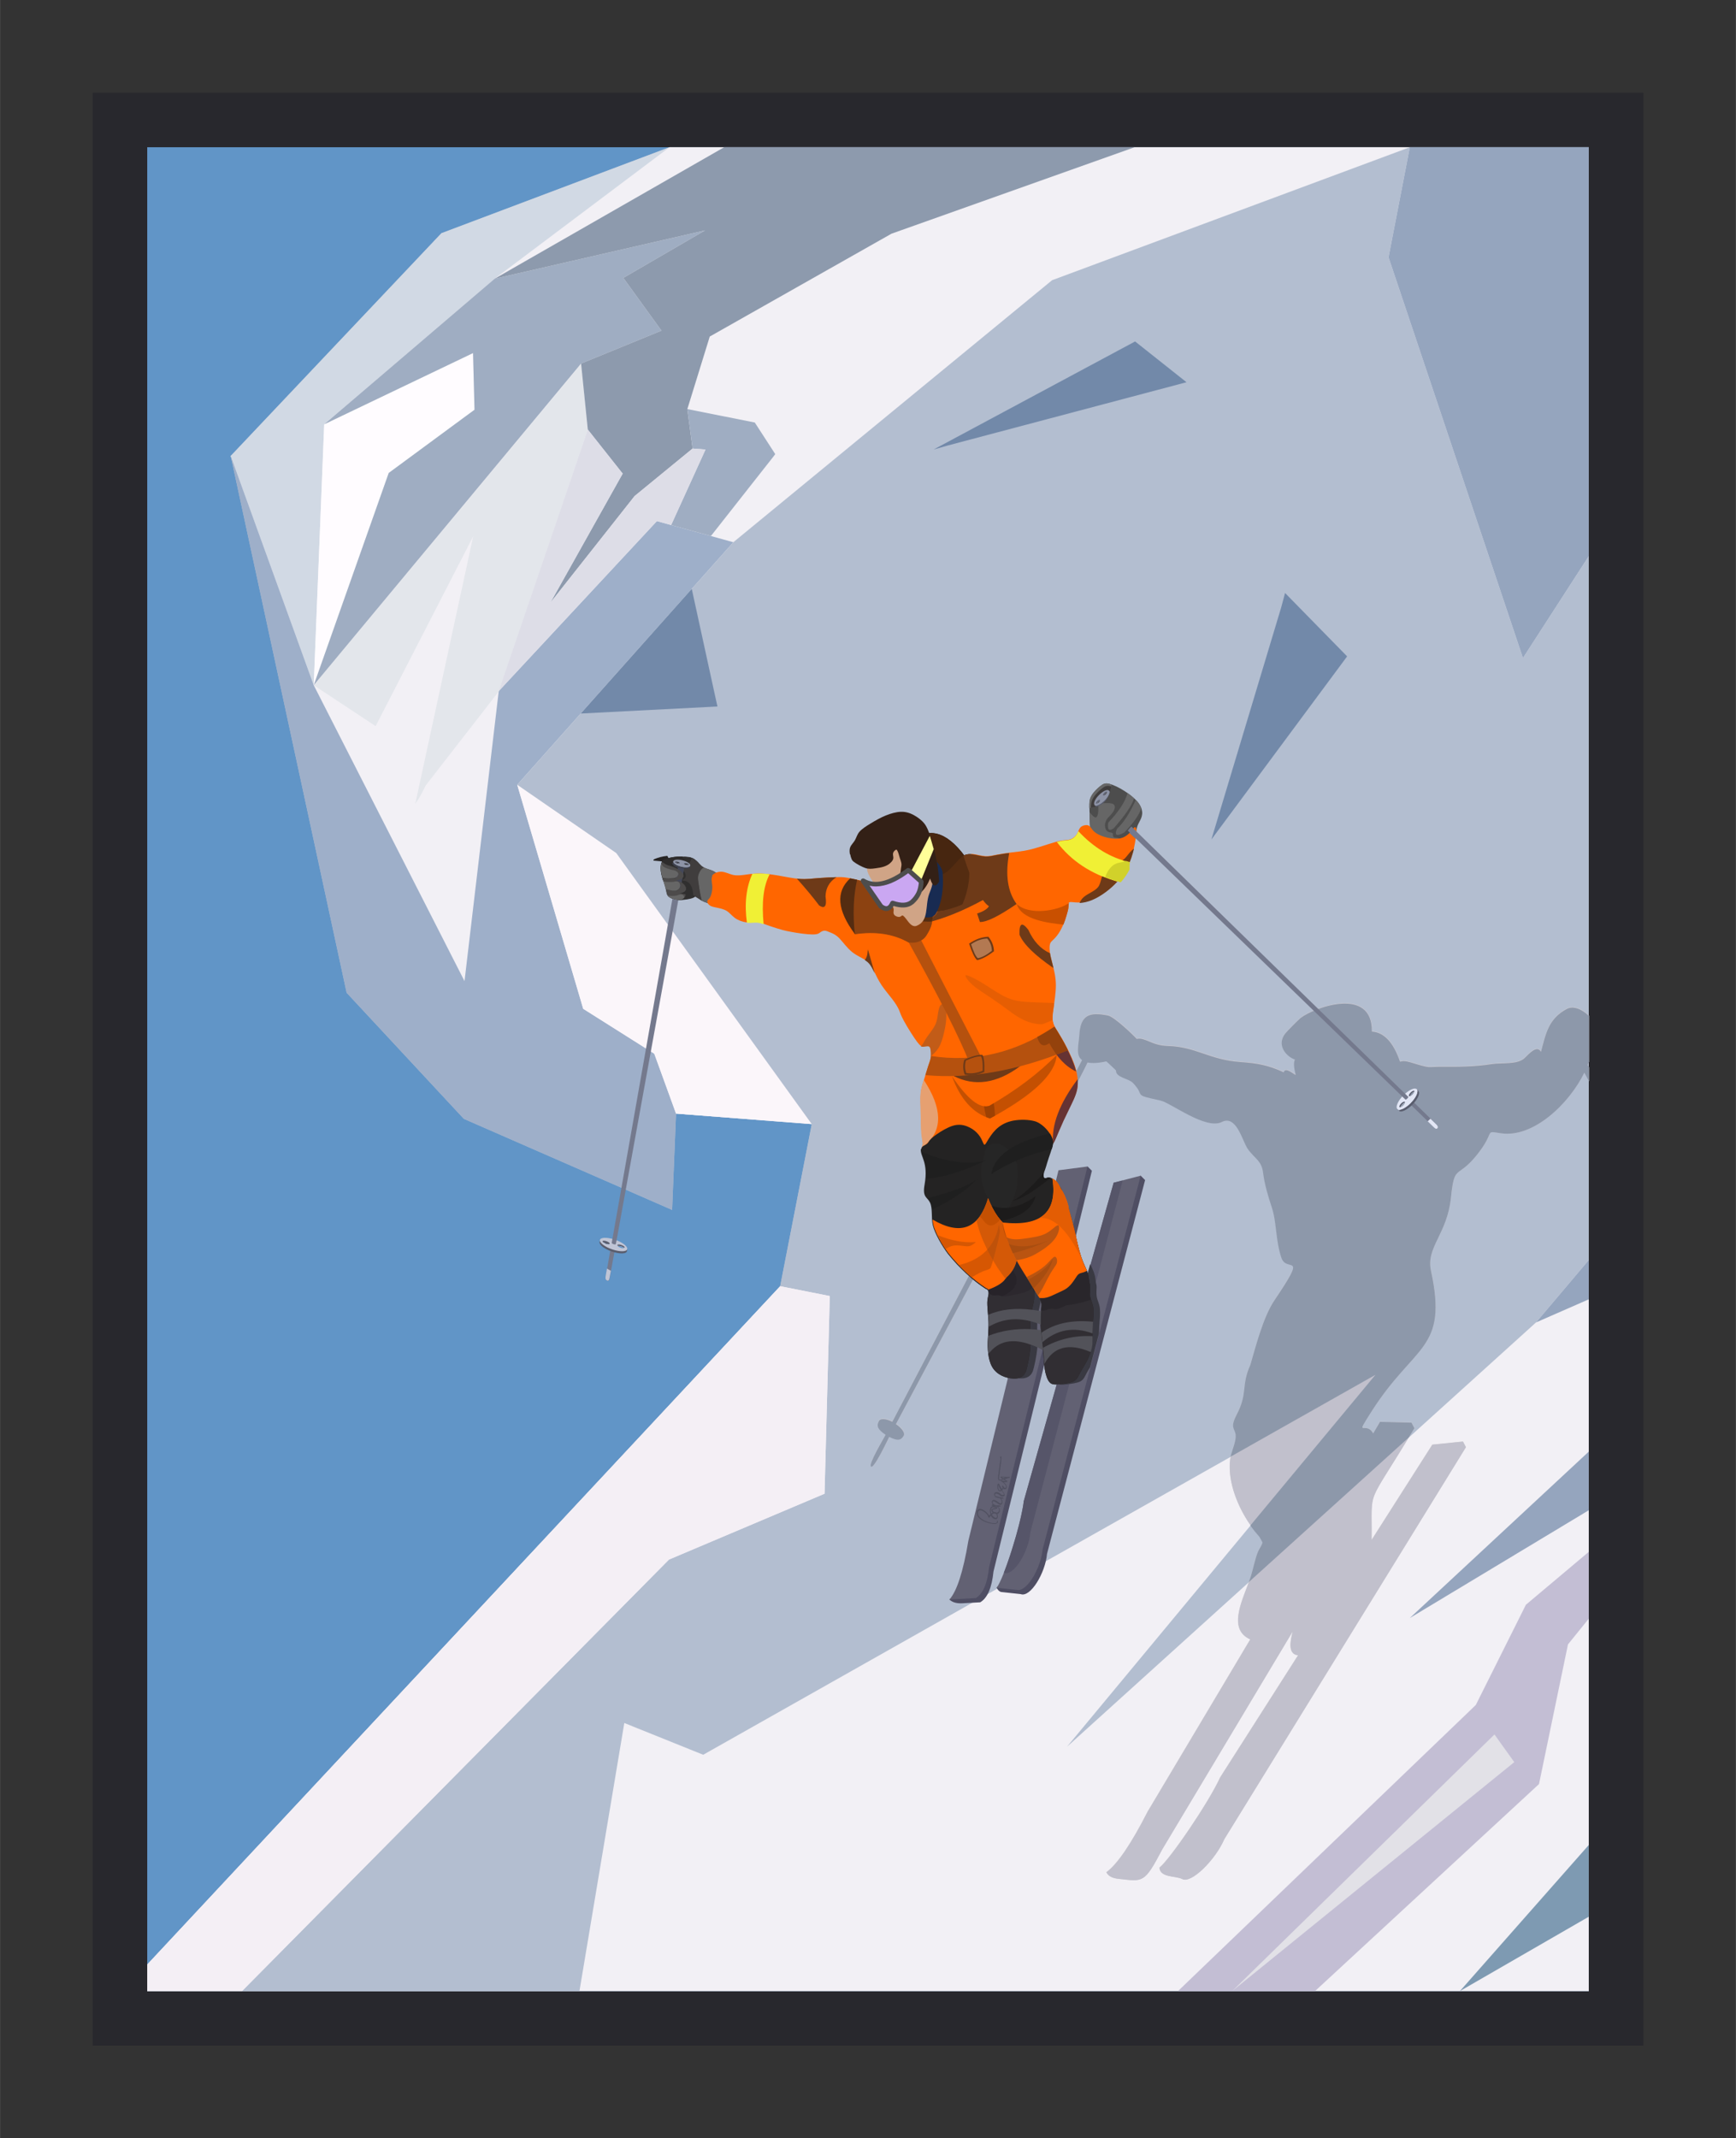 <?xml version="1.0" encoding="UTF-8"?>
<!DOCTYPE svg PUBLIC "-//W3C//DTD SVG 1.1//EN" "http://www.w3.org/Graphics/SVG/1.1/DTD/svg11.dtd">
<!-- Creator: CorelDRAW X6 -->
<svg
    xmlns="http://www.w3.org/2000/svg"
    xmlns:xlink="http://www.w3.org/1999/xlink"
    xmlns:svg="http://www.w3.org/2000/svg"
    xmlns:inkscape="http://www.inkscape.org/namespaces/inkscape"
    xmlns:sodipodi="http://sodipodi.sourceforge.net/DTD/sodipodi-0.dtd"
    xmlns:ns1="http://sozi.baierouge.fr"
    xmlns:dc="http://purl.org/dc/elements/1.1/"
    xmlns:cc="http://web.resource.org/cc/"
    xmlns:rdf="http://www.w3.org/1999/02/22-rdf-syntax-ns#"
    xml:space="preserve"
    width="8.121in"
    height="10in"
    version="1.1"
    style="shape-rendering:geometricPrecision; text-rendering:geometricPrecision; image-rendering:optimizeQuality; fill-rule:evenodd; clip-rule:evenodd"
    viewBox="0 0 10603 13057"
  >
 <rect x="0" y="0" width="10603" height="13057" fill="#333333" stroke="none"/>
 <defs
    >
  <style
        type="text/css"
      >
   <![CDATA[
    .fil10 {fill:none}
    .fil0 {fill:none;fill-rule:nonzero}
    .fil50 {fill:#182B52}
    .fil70 {fill:#1C1B1B}
    .fil71 {fill:#1F1F1F}
    .fil30 {fill:#211107}
    .fil68 {fill:#242323}
    .fil35 {fill:#262424}
    .fil69 {fill:#262626}
    .fil76 {fill:#272329}
    .fil74 {fill:#29262B}
    .fil75 {fill:#2C282E}
    .fil29 {fill:#2E1809}
    .fil36 {fill:#2E2C2C}
    .fil33 {fill:#302F2F}
    .fil72 {fill:#312E33}
    .fil57 {fill:#332016}
    .fil67 {fill:#393942}
    .fil39 {fill:#3D404D}
    .fil25 {fill:#403D3D}
    .fil48 {fill:#472610}
    .fil38 {fill:#4D4B4B}
    .fil31 {fill:#4D4D4D}
    .fil23 {fill:#4F4E63}
    .fil73 {fill:#525259}
    .fil49 {fill:#542C11}
    .fil66 {fill:#565569}
    .fil34 {fill:#565A69}
    .fil27 {fill:#595D6E}
    .fil2 {fill:#6195C7}
    .fil65 {fill:#626173}
    .fil51 {fill:#663333}
    .fil32 {fill:#666666}
    .fil53 {fill:#6E3A18}
    .fil18 {fill:#7289A9}
    .fil42 {fill:#74798D}
    .fil17 {fill:#7E9AB2}
    .fil54 {fill:#8C4211}
    .fil40 {fill:#8D93A6}
    .fil22 {fill:#8D98AA}
    .fil11 {fill:#8D9AAD}
    .fil61 {fill:#94420C}
    .fil15 {fill:#95A5BE}
    .fil63 {fill:#9E4103}
    .fil6 {fill:#9EAFC9}
    .fil9 {fill:#9FADC2}
    .fil82 {fill:#A84D10}
    .fil80 {fill:#B34B06}
    .fil55 {fill:#B37952}
    .fil3 {fill:#B3BED0}
    .fil52 {fill:#B5510E}
    .fil81 {fill:#BA5411}
    .fil79 {fill:#BF520A}
    .fil85 {fill:#C0C5D6}
    .fil21 {fill:#C1C0CC}
    .fil44 {fill:#C25C18}
    .fil16 {fill:#C3BED4}
    .fil62 {fill:#C45002}
    .fil45 {fill:#C95000}
    .fil59 {fill:#CAA7F2}
    .fil20 {fill:#CCCACF}
    .fil56 {fill:#D0A486}
    .fil64 {fill:#D1D12A}
    .fil5 {fill:#D1D9E4}
    .fil78 {fill:#D45907}
    .fil77 {fill:#D65703}
    .fil12 {fill:#DDDDE7}
    .fil19 {fill:#E2E1E7}
    .fil28 {fill:#E2E6F5}
    .fil83 {fill:#E35D04}
    .fil7 {fill:#E3E6EB}
    .fil43 {fill:#E65E03}
    .fil47 {fill:#E6A071}
    .fil46 {fill:#F0F035}
    .fil4 {fill:#F2F0F5}
    .fil14 {fill:#F4EFF5}
    .fil13 {fill:#FBF6FA}
    .fil41 {fill:#FF6600}
    .fil8 {fill:#FFFCFF}
    .fil58 {fill:#FFFF99}
    .fil1 {fill:#28282D;fill-rule:nonzero}
    .fil37 {fill:#434759;fill-rule:nonzero}
    .fil60 {fill:#4D4D4D;fill-rule:nonzero}
    .fil86 {fill:#515161;fill-rule:nonzero}
    .fil24 {fill:#74798D;fill-rule:nonzero}
    .fil84 {fill:#C0C5D6;fill-rule:nonzero}
    .fil26 {fill:#E2E6F5;fill-rule:nonzero}
   ]]>
  </style
    >
 </defs
  >
 <g
      id="Layer_x0020_1"
    >
  <polygon
        class="fil0"
        points="899,0 9704,0 10038,0 10603,0 10603,566 10603,899 10603,12158 10603,12491 10603,13057 10038,13057 9704,13057 899,13057 566,13057 0,13057 0,12491 0,12158 0,899 0,566 0,0 566,0 "
    />
  <polygon
        class="fil1"
        points="899,566 9704,566 10038,566 10038,899 10038,12158 10038,12491 9704,12491 899,12491 566,12491 566,12158 566,899 566,566 "
    />
  <polygon
        class="fil2"
        points="9704,899 899,899 899,12158 9704,12158 "
    />
  <polygon
        class="fil3"
        points="4423,899 6930,899 8611,899 9704,899 9704,12158 8917,12158 8032,12158 7526,12158 7195,12158 3539,12158 1478,12158 899,12158 899,11996 4765,7854 4958,6864 4129,6800 4105,7388 2833,6832 2117,6062 1409,2784 2696,1424 4089,899 "
    />
  <polygon
        class="fil4"
        points="4129,6800 4958,6864 5414,7317 5366,7381 4765,7854 899,11996 899,12158 9704,12158 9704,899 4089,899 3016,1458 2178,2246 1409,2784 2259,5627 3273,6625 3659,6850 "
    />
  <polygon
        class="fil5"
        points="4089,899 2696,1424 1409,2784 1916,4184 1980,2591 3021,1702 "
    />
  <polygon
        class="fil6"
        points="1916,4184 2837,5991 3046,4220 4012,3182 4479,3311 3159,4792 3562,6160 3996,6434 4129,6800 4105,7388 2833,6832 2117,6062 1409,2784 "
    />
  <path
        class="fil7"
        d="M1916 4184l378 250 596 -1159 -354 1634c29,-43 41,-66 64,-113l447 -575 543 -1598 -40 -402 -1634 1964z"
    />
  <polygon
        class="fil8"
        points="1916,4184 1980,2591 2889,2156 2898,2502 2374,2888 "
    />
  <polygon
        class="fil9"
        points="1980,2591 3021,1702 4306,1407 3807,1697 4040,2019 3549,2220 1916,4184 2374,2888 2898,2502 2889,2156 "
    />
  <polygon
        class="fil10"
        points="3021,1702 4089,899 4423,899 "
    />
  <polygon
        class="fil11"
        points="6930,899 5445,1427 4335,2055 4198,2498 4230,2739 3876,3029 3361,3681 3803,2892 3590,2623 3549,2220 4040,2019 3807,1697 4306,1407 3021,1702 4423,899 "
    />
  <polygon
        class="fil9"
        points="4198,2498 4610,2580 4735,2773 4723,2789 4342,3273 4099,3206 4309,2745 4230,2739 "
    />
  <polygon
        class="fil12"
        points="3590,2623 3046,4220 4012,3182 4099,3206 4309,2745 4230,2739 3876,3029 3361,3681 3803,2892 "
    />
  <polygon
        class="fil10"
        points="6930,899 5445,1427 4335,2055 4198,2498 4610,2580 4735,2773 4342,3273 4479,3311 6426,1711 8611,899 "
    />
  <polygon
        class="fil13"
        points="3159,4792 3764,5209 4958,6864 4129,6800 3996,6434 3562,6160 "
    />
  <polygon
        class="fil3"
        points="8611,899 8481,1571 9302,4018 9704,3396 9704,7694 9382,8075 6517,10666 8400,8397 4295,10715 3813,10521 3539,12158 1478,12158 4086,9523 5036,9121 5068,7914 4765,7854 4958,6864 3764,5209 3159,4792 4479,3311 6426,1711 "
    />
  <polygon
        class="fil14"
        points="899,11996 4765,7854 5068,7914 5036,9121 4086,9523 1478,12158 899,12158 "
    />
  <path
        class="fil15"
        d="M9382 8075l322 -141 0 -240 -322 381zm322 789l-1093 1016 1093 -658 0 -358z"
    />
  <polygon
        class="fil10"
        points="9704,11704 8917,12158 9704,12158 "
    />
  <polygon
        class="fil16"
        points="9704,9884 9577,10041 9400,10894 8032,12158 7195,12158 9014,10411 9320,9799 9704,9476 "
    />
  <polygon
        class="fil17"
        points="8917,12158 9704,11266 9704,11704 "
    />
  <polygon
        class="fil18"
        points="5702,2745 5790,2720 7247,2334 6933,2085 "
    />
  <polygon
        class="fil18"
        points="3547,4357 4382,4314 4366,4242 4225,3596 "
    />
  <polygon
        class="fil18"
        points="7849,3621 7825,3710 7399,5126 8228,4008 "
    />
  <polygon
        class="fil19"
        points="7526,12158 9128,10591 9249,10760 "
    />
  <polygon
        class="fil15"
        points="8611,899 8481,1571 9302,4018 9704,3396 9704,899 "
    />
  <g
        id="_696425856"
      >
   <g
        >
    <path
            class="fil20"
            d="M6831 11475l0 0zm2874 -5273l0 282c-3,5 -6,11 -8,18l8 14 0 85 -28 -52c-93,190 -312,400 -510,370 -108,-16 -26,-15 -152,139 -116,141 -132,47 -153,255 -23,222 -153,302 -122,445 106,488 -100,445 -365,863 -105,166 -31,50 12,131l42 -71 192 5 18 34c-12,20 -24,39 -35,57 -262,432 -223,304 -227,617 0,3 0,6 0,9l371 -582 187 -19 18 34 -1476 2394c-54,126 -205,277 -259,242 -42,-19 -132,-7 -137,-68 64,-50 302,-399 371,-551l476 -746c-65,-7 -47,-87 -33,-146l-797 1331c-110,211 -118,196 -266,180 -40,-4 -63,-17 -75,-40 67,-49 151,-172 252,-370l627 -1052c-135,-60 -55,-224 -8,-351 3,-9 7,-18 10,-27 17,-51 30,-123 48,-162 8,-17 23,-37 26,-54l-19 -34c-18,-20 -37,-43 -55,-69 -78,-112 -141,-266 -125,-400 1,-7 2,-14 4,-21 11,-46 35,-96 31,-133 -4,-42 -37,-41 7,-125 69,-132 25,-174 83,-303 29,-97 76,-289 147,-394 208,-308 74,-162 42,-261 -36,-109 -28,-218 -59,-309 -21,-63 -44,-141 -52,-207 -9,-78 -52,-87 -95,-149 -32,-47 -68,-208 -157,-163 -99,50 -311,-117 -376,-131 -178,-39 -85,-22 -168,-108 -26,-27 -105,-32 -103,-76 0,0 -57,-55 -59,-55 -13,3 -67,16 -115,7 -22,63 -1047,1975 -1170,2208 35,24 57,54 48,70 -17,31 -39,33 -89,8 -7,13 -93,198 -111,181 -17,-15 76,-168 89,-194 -47,-31 -58,-53 -40,-85 9,-16 44,-13 81,6l1159 -2209c-41,-27 -20,-98 -17,-150 7,-128 63,-144 175,-122 38,8 148,113 176,143 50,-12 92,41 190,43 173,5 254,85 443,98 106,8 169,19 265,63 8,-36 60,12 73,16 -10,-39 -15,-74 -5,-94 -56,-20 -113,-90 -59,-159 10,-13 79,-83 94,-95 88,-67 439,-193 435,83 75,5 132,67 172,184 20,-6 38,-3 56,2 145,44 98,28 202,29 98,1 198,0 300,-16 66,-10 158,5 203,-38 25,-24 75,-82 99,-37 30,-111 45,-202 158,-262 39,-21 91,1 133,41zm-4184 2561l0 0zm-152 -90l0 0z"
        />
    <path
            class="fil21"
            d="M8601 6484l0 0 0 0zm1104 -281l0 282c-3,5 -6,11 -8,18l8 14 0 85 -28 -52c-93,190 -312,400 -510,370 -108,-16 -26,-15 -152,139 -116,141 -132,47 -153,255 -23,222 -153,302 -122,445 106,488 -100,445 -365,863 -105,166 -31,50 12,131l42 -71 192 5 18 34c-300,501 -258,349 -261,674 0,3 0,6 0,9l371 -582 187 -19 18 34 -1476 2394c-54,126 -205,277 -259,242 -42,-19 -132,-7 -137,-68 64,-50 302,-399 371,-551l476 -746c-65,-7 -47,-87 -33,-146l-797 1331c-110,211 -118,196 -266,180l0 0c-40,-4 -63,-17 -75,-40 67,-49 151,-172 252,-370l627 -1052c-145,-65 -42,-248 1,-378 17,-51 30,-123 48,-162 8,-17 23,-37 26,-54l-19 -34c-101,-110 -199,-305 -179,-468 6,-52 39,-112 35,-154 -4,-42 -37,-41 7,-125 69,-132 25,-174 83,-303 29,-97 76,-289 147,-394 208,-308 74,-162 42,-261 -36,-109 -28,-218 -59,-309 -21,-63 -44,-141 -52,-207 -9,-78 -52,-87 -95,-149 -32,-47 -68,-208 -157,-163 -99,50 -311,-117 -376,-131 -178,-39 -85,-22 -168,-108 -26,-27 -105,-32 -103,-76 0,0 -57,-55 -59,-55 -13,3 -67,16 -115,7 -22,63 -1047,1975 -1170,2208 35,24 57,54 48,70l0 0c-17,31 -39,33 -89,8 -7,13 -93,198 -111,181 -17,-15 76,-168 89,-194 -47,-31 -58,-53 -40,-85l0 0c9,-16 44,-13 81,6l1159 -2209c-41,-27 -20,-98 -17,-150 7,-128 63,-144 175,-122 38,8 148,113 176,143 50,-12 92,41 190,43 173,5 254,85 443,98 106,8 169,19 265,63 8,-36 60,12 73,16 -10,-39 -15,-74 -5,-94 -56,-20 -113,-90 -59,-159 10,-13 79,-83 94,-95 88,-67 439,-193 435,83 75,5 132,67 172,184 17,-5 33,-4 48,0l3 1 2 1 1 0 2 0 1 0c145,44 98,28 202,29 98,1 198,0 300,-16 66,-10 158,5 203,-38 25,-24 75,-82 99,-37 30,-111 45,-202 158,-262 39,-21 91,1 133,41zm-2026 3169l3 3c-1,-1 -2,-2 -3,-3zm-28 -37l3 4c-1,-1 -2,-2 -3,-4z"
        />
    <path
            class="fil22"
            d="M8601 6484l0 0 0 0zm1104 -281l0 282c-3,5 -6,11 -8,18l8 14 0 85 -28 -52c-93,190 -312,400 -510,370 -108,-16 -26,-15 -152,139 -116,141 -132,47 -153,255 -23,222 -153,302 -122,445 106,488 -100,445 -365,863 -105,166 -31,50 12,131l42 -71 192 5 18 34c-12,20 -24,39 -35,57l-977 883c3,-9 7,-18 10,-27 17,-51 30,-123 48,-162 8,-17 23,-37 26,-54l-19 -34c-18,-20 -37,-43 -55,-69l764 -920 -885 500c11,-46 35,-96 31,-133 -4,-42 -37,-41 7,-125 69,-132 25,-174 83,-303 29,-97 76,-289 147,-394 208,-308 74,-162 42,-261 -36,-109 -28,-218 -59,-309 -21,-63 -44,-141 -52,-207 -9,-78 -52,-87 -95,-149 -32,-47 -68,-208 -157,-163 -99,50 -311,-117 -376,-131 -178,-39 -85,-22 -168,-108 -26,-27 -105,-32 -103,-76 0,0 -57,-55 -59,-55 -13,3 -67,16 -115,7 -22,63 -1047,1975 -1170,2208 35,24 57,54 48,70l0 0c-17,31 -39,33 -89,8 -7,13 -93,198 -111,181 -17,-15 76,-168 89,-194 -47,-31 -58,-53 -40,-85l0 0c9,-16 44,-13 81,6l1159 -2209c-41,-27 -20,-98 -17,-150 7,-128 63,-144 175,-122 38,8 148,113 176,143 50,-12 92,41 190,43 173,5 254,85 443,98 106,8 169,19 265,63 8,-36 60,12 73,16 -10,-39 -15,-74 -5,-94 -56,-20 -113,-90 -59,-159 10,-13 79,-83 94,-95 88,-67 439,-193 435,83 75,5 132,67 172,184 17,-5 33,-4 48,0l3 1 2 1 1 0 2 0 1 0c145,44 98,28 202,29 98,1 198,0 300,-16 66,-10 158,5 203,-38 25,-24 75,-82 99,-37 30,-111 45,-202 158,-262 39,-21 91,1 133,41zm-2026 3169l3 3c-1,-1 -2,-2 -3,-3zm-28 -37l3 4c-1,-1 -2,-2 -3,-4z"
        />
   </g
      >
   <g
        >
    <path
            class="fil23"
            d="M5941 9436l551 -2264 123 -16 27 -34 27 27 -601 2447c-10,99 -37,162 -81,188l-107 6 0 0c-35,2 -61,-5 -78,-20l-4 -4 58 -28c2,-2 4,-3 6,-4 30,-64 56,-163 78,-297zm1026 -2257l27 27 -599 2282c-10,116 -101,269 -161,246l-120 -13c-11,-3 -20,-12 -27,-27 29,-26 52,-47 70,-62 49,-124 112,-336 123,-441l549 -1944 89 -23 0 -1c2,-2 4,-4 7,-6l42 -39z"
        />
    <path
            class="fil24"
            d="M8599 6696l175 170c7,7 12,16 5,23 -7,7 -16,-1 -23,-8l-173 -168 17 -18z"
        />
    <path
            class="fil25"
            d="M4226 5238c7,3 13,7 20,12 6,5 13,10 19,17 3,4 6,7 10,11 2,2 5,5 7,7l1 1 1 1c0,0 1,1 1,1l1 1c0,0 1,1 1,1l1 1c3,2 7,4 11,6 20,10 47,15 63,25 21,14 39,24 49,29 10,6 13,7 21,18 8,11 20,32 22,60 3,29 -4,65 -20,85 -16,20 -41,23 -66,15 -23,-8 -56,-15 -82,-29 -3,-2 -6,-3 -8,-5 -11,-7 -21,-14 -32,-20 -11,11 -43,18 -94,22 -1,0 -2,0 -3,0 -2,0 -4,0 -6,0 0,0 0,0 0,0 0,0 0,0 0,0 0,0 0,0 0,0 0,0 0,0 0,0 0,0 0,0 0,0 0,0 0,0 0,0 0,0 0,0 0,0 0,0 0,0 0,0 -3,0 -6,0 -10,-1 -18,-3 -39,-11 -50,-21 -2,-1 -3,-3 -4,-5 -7,-9 -8,-20 -11,-35l-1 -4c-3,-14 -8,-31 -14,-48l-2 -5 0 -1 0 0 0 0 0 0 0 0 -2 -5 0 0 0 0c-1,-3 -2,-7 -3,-10 -11,-36 -13,-66 -6,-90 1,-4 2,-7 4,-10 0,0 0,0 0,0 1,-3 3,-5 4,-8 36,-16 76,-24 120,-22 15,0 31,2 47,4 4,1 7,2 11,4z"
        />
    <path
            class="fil26"
            d="M8737 6831l37 36c7,7 12,16 5,23 -7,7 -16,-1 -23,-8l-36 -35c6,-5 11,-11 17,-16z"
        />
    <path
            class="fil27"
            d="M8545 6783l-10 -10 21 -12c3,-1 6,-3 9,-5l28 -16c2,-1 3,-2 5,-3l49 -56c2,-3 3,-6 6,-9l0 -21 10 10 0 0 1 17 0 1 0 1 -1 2 0 1 -1 1 -1 1 0 1 -1 1 0 1 0 1c0,0 0,1 -1,1l0 1 -1 1 -1 1 -1 1 -1 1 0 1 -1 1 -1 1 -1 1 -1 1c0,0 0,1 -1,1l-1 1 -1 1 -1 1 -1 1 -1 1 -1 1 -1 1 -1 1 -1 1 -1 1 -1 1 -1 1 -1 1 -1 1 -1 1 -1 1 -1 1 -1 1 -1 1 -1 1 -1 1 -1 1 -1 1 -1 1 -1 1 -1 1 -1 1 -1 1 -1 1 -1 1 -1 1 -1 1 -1 1 -1 1 -1 1 -1 1 0 0 -1 1 -1 1 -1 1 -1 1c0,0 -1,1 -1,1l-1 0c0,0 -1,1 -2,1l0 0c-1,0 -1,1 -2,1l-1 1 -1 1 -1 1 -1 1 -1 0 -2 1 -1 0 -2 1 0 0c-1,0 -1,1 -2,1l0 0c-1,0 -1,1 -2,1l0 0c-1,0 -1,1 -2,1l0 0c-8,6 -17,11 -27,16l-28 5z"
        />
    <path
            class="fil27"
            d="M8627 6745c33,-33 49,-71 36,-83l-118 121c13,12 49,-5 82,-38z"
        />
    <path
            class="fil28"
            d="M8617 6734c33,-33 49,-71 36,-83 -13,-12 -49,5 -82,38 -33,33 -49,71 -36,83 13,12 49,-5 82,-38zm12 -51c6,-6 10,-12 10,-17 -4,1 -10,5 -16,11 -6,6 -10,12 -10,17 4,-1 10,-5 16,-11zm-48 51c-4,1 -10,5 -16,11 -6,6 -10,12 -10,17 4,-1 10,-5 16,-11 6,-6 10,-12 10,-17z"
        />
    <path
            class="fil28"
            d="M8617 6734c33,-33 49,-71 36,-83l-15 15c0,0 1,0 1,0 -1,5 -5,11 -10,17 -6,6 -11,10 -16,11 0,0 0,-1 0,-1l-78 80c13,12 49,-5 82,-38zm-36 -1c-4,1 -10,5 -16,11 -6,6 -10,12 -10,17 4,-1 10,-5 16,-11 6,-6 10,-12 10,-17z"
        />
    <path
            class="fil27"
            d="M8639 6666c0,-2 0,-4 -1,-5 -3,-3 -13,1 -22,10 -9,9 -13,19 -10,22 1,1 3,1 6,1 1,-5 5,-11 10,-17 6,-6 11,-10 16,-11zm-60 72c0,0 0,-1 1,-1 0,0 0,1 -1,1zm1 -2c0,0 0,-1 0,-1 0,0 0,1 0,1zm1 -1c0,0 0,-1 0,-1 0,0 0,1 0,1zm0 -1c1,-3 0,-5 -1,-6 -3,-3 -13,1 -22,10 -9,9 -13,19 -10,22 1,1 3,1 6,1 1,-5 5,-11 10,-17 6,-6 11,-10 16,-11 0,0 0,0 0,1z"
        />
    <path
            class="fil29"
            d="M5924 5310c-90,32 -191,75 -215,113 3,-85 -22,-177 -165,-258 122,-122 248,-73 379,146z"
        />
    <path
            class="fil30"
            d="M5720 5402c-6,-78 -42,-160 -163,-235 1,-8 3,-17 4,-26 108,-95 219,-66 333,88 -32,58 -90,116 -174,172z"
        />
    <path
            class="fil31"
            d="M6667 5106c-9,-31 -10,-67 -11,-98 -1,-31 -2,-58 -2,-82 0,-24 0,-45 13,-67 12,-22 36,-45 54,-59 18,-14 30,-20 54,-14 24,6 61,23 93,44 32,20 60,43 79,65 19,22 27,43 29,62 2,19 -4,36 -11,50 -7,15 -16,28 -20,44 -5,16 -5,35 -17,56 -12,21 -36,43 -74,58 -38,14 -89,21 -124,10 -35,-10 -53,-37 -62,-68z"
        />
    <path
            class="fil32"
            d="M6653 4933c0,-2 0,-5 0,-7 0,-24 0,-45 13,-67 12,-22 36,-45 54,-59 18,-14 30,-20 54,-14 4,1 9,2 14,4 3,21 -12,70 -44,103 -32,33 -70,40 -91,41z"
        />
    <path
            class="fil25"
            d="M6788 4801c-2,24 -17,64 -44,92 -27,28 -59,37 -81,40 0,-21 2,-40 13,-59 12,-22 36,-45 54,-59 18,-14 30,-20 54,-14 1,0 3,1 4,1z"
        />
    <path
            class="fil32"
            d="M6667 5106c-9,-31 -10,-67 -11,-98 -1,-18 -1,-34 -1,-49 7,9 14,17 20,23 13,12 20,12 25,4 5,-8 8,-23 8,-38 0,-15 -1,-28 4,-36 5,-7 17,-8 32,-8 15,0 32,-1 44,2 12,2 18,7 20,15 2,7 1,16 -4,27 -5,11 -15,23 -23,31 -8,9 -14,14 -20,23 -6,9 -11,21 -12,33 -1,12 2,25 7,33 5,8 13,12 21,14 7,2 15,2 18,5 3,3 2,9 3,15 0,5 2,9 6,11 4,2 11,2 17,3 7,1 13,2 17,6 4,4 6,10 22,17 7,3 17,6 27,11 -9,6 -19,11 -31,15 -38,14 -89,21 -124,10 -35,-10 -53,-37 -62,-68z"
        />
    <path
            class="fil32"
            d="M6886 4842c15,11 29,22 41,33 -15,45 -57,106 -125,183 -29,20 -40,8 -33,-35 64,-67 104,-127 118,-181zm52 43c3,3 6,6 8,9 12,15 20,29 25,42 -15,43 -50,92 -105,148 -46,25 -61,17 -44,-23 39,-35 78,-94 115,-176z"
        />
    <path
            class="fil32"
            d="M4410 5351c-10,-6 -27,-15 -49,-29 -17,-11 -43,-15 -63,-25 -8,4 -14,10 -19,16 -6,8 -10,17 -13,25 -3,8 -4,14 -4,24 0,10 2,23 4,35 2,12 3,22 6,39 3,16 6,39 12,59 0,1 1,2 1,3l0 0c26,15 59,22 82,29 25,9 50,5 66,-15 16,-20 23,-56 20,-85 -3,-29 -15,-49 -22,-60 -8,-11 -11,-12 -21,-18zm-123 -61c0,0 -1,0 -1,-1 0,0 1,0 1,1zm-2 -2c0,0 -1,0 -1,-1 0,0 1,0 1,1zm-123 7c-1,0 -2,1 -3,1 1,0 2,-1 3,-1zm-21 200l0 0m0 0l0 0m0 0l0 0m0 0l0 0 1 0m0 0l0 0m24 -4l0 0m3 -1l0 0m114 -203c0,0 -1,-1 -1,-1 0,0 1,1 1,1zm-44 183l0 0 2 1 -2 -1zm-103 -168l0 0 0 0 0 0zm4 193l0 0 0 0 0 0 0 0 0 0zm0 0l0 0 0 0 0 0 0 0zm0 0l0 0 0 0 0 0 0 0 0 0zm0 0l0 0 0 0 0 0 0 0 0 0zm0 0l0 0 0 0 0 0 0 0 0 0zm0 0l0 0 0 0 0 0zm1 0l0 0 0 0 0 0 0 0 0 0zm1 0l0 0 0 0 0 0 0 0 0 0 0 0 0 0zm0 0l0 0 0 0 0 0 0 0 0 0zm0 0l0 0 0 0 0 0 0 0 0 0zm0 0l0 0 0 0 0 0 0 0zm24 -4l0 0 0 0 0 0zm2 -1l0 0 0 0 0 0zm1 -1l0 0 0 0 0 0zm0 0l0 0 0 0 0 0zm1 -1l0 0 0 0 0 0z"
        />
    <path
            class="fil33"
            d="M4109 5425c-22,-12 -42,-28 -59,-48l0 -1 0 0 0 0c-1,-2 -1,-3 -2,-5l0 0c-17,-51 -18,-91 -1,-118 36,-16 76,-24 120,-22 26,7 52,18 79,33 2,53 0,98 -6,136 5,1 10,1 16,2 0,0 -2,21 -6,63 -3,16 -37,26 -102,30 -27,-30 -41,-53 -40,-70zm58 -195c15,0 31,2 47,4 10,3 21,8 31,16 0,4 0,9 1,13 -27,-15 -54,-26 -79,-33z"
        />
    <polygon
            class="fil34"
            points="4176,5310 4161,5397 4126,5397 4146,5282 "
        />
    <path
            class="fil35"
            d="M4043 5260l0 0 0 0 0 0 0 0 0 0 0 0 0 0 0 0 0 0 0 0 0 0 0 0 0 0 0 0 0 0 0 0 0 0 0 0 0 0 0 0 0 0 0 0 0 0 0 0 0 0 0 0 0 0 0 0 0 0 0 0 0 0 0 0 0 0 0 0 0 0 0 0 0 0 0 0 0 0 0 0 0 0 0 0 0 0 0 0 0 0 0 0 0 0 0 0 0 0 0 0 0 0 0 0 0 0 0 0 0 0 0 0 0 0 0 0 0 0 0 0 0 0 0 0 0 0 0 0 0 0 0 0 0 0 0 0 0 0 0 0 0 0 0 0 0 0 0 0 0 0 0 0 0 0 0 0 0 0 0 0 0 0 0 0 0 0 0 0 0 0 0 0 0 0 0 0 0 0 0 0 0 0 0 0 0 0 0 0 0 0 0 0 0 0 0 0 0 0 0 0 0 0 0 0 0 0c14,8 21,9 31,12 11,3 26,8 39,15l0 0 0 0 0 0 0 0 0 0 0 0 0 0 0 0 0 0 0 0 0 0 0 0 0 0 0 0 0 0 0 0 0 0 0 0 0 0 0 0 0 0 0 0 0 0 0 0 0 0 0 0 0 0 0 0 0 0 0 0 0 0 0 0 0 0 0 0 0 0 0 0 0 0 0 0 0 0 0 0 0 0 0 0 0 0 0 0 0 0 0 0 0 0 0 0 0 0 0 0 0 0 0 0 0 0 0 0 0 0 0 0 0 0 0 0 0 0 0 0 0 0 0 0 0 0 0 0 0 0 0 0 0 0 0 0 0 0 0 0 0 0 1 0 0 0 0 0 0 0 0 0 1 0 0 0 0 0 0 0 0 0 1 0 0 0 0 0 1 0 0 0 0 0 0 0 0 0 0 0 0 0 0 0 0 0 0 0 0 0 0 0 0 0 0 0 0 0 0 0 0 0 0 0 0 0 0 0 0 0 0 0 0 0 0 0 0 0 0 0 0 0 0 0 0 0 0 0 0 0 0 0 0 0 0 0 0 0 0 0 0 0 1 0 0 0 0 0 0 0 0 0 0 0 0 0 0 0 0 0c1,0 2,-1 3,-1l0 0 0 0 0 0 0 0 0 0 0 0 0 0 0 0 0 0 0 0 0 0 0 0 0 0 0 0 0 0 0 0 0 0 0 0 0 0 0 0 0 0 0 0 0 0 0 0 0 0 0 0 0 0 0 0 0 0 0 0 0 0 0 0 0 0 0 0 0 0 0 0 0 0 0 0 0 0 0 0 0 0 0 0 0 0 0 0 0 0 0 0 0 0 0 0 0 0 0 0 0 0 0 0 0 0 0 0 0 0 0 0 0 0 0 0 0 0c-17,-11 -32,-31 -45,-60 -30,3 -57,10 -82,21 -1,2 -3,5 -4,8z"
        />
    <path
            class="fil36"
            d="M4043 5260c9,8 34,22 39,22 42,-13 76,-12 101,5l11 -5c-9,-20 -18,-38 -26,-52 -45,-1 -85,6 -120,22 -2,3 -3,5 -4,8z"
        />
    <path
            class="fil25"
            d="M4298 5296c-6,-3 -11,-6 -15,-10l-1 -1c-21,-14 -41,-25 -61,-35 -1,3 -3,6 -4,9 -6,11 -15,19 -26,25 -10,5 -22,8 -26,11 -4,3 -2,5 4,12 6,8 14,21 18,31 3,11 1,19 -4,25 -5,6 -14,10 -15,12 -1,2 6,3 11,3 5,0 9,1 15,4 6,3 15,8 22,19 7,11 14,27 16,46 1,6 1,12 2,19 13,7 29,17 44,27 3,2 6,4 8,5 0,-1 -1,-2 -1,-3 -5,-21 -9,-43 -12,-59 -3,-16 -4,-27 -6,-39 -2,-12 -4,-25 -4,-35 0,-10 1,-17 4,-24 3,-8 7,-17 13,-25 5,-7 11,-13 19,-16zm-16 -11c-2,-2 -5,-5 -7,-7l0 0c-4,-4 -7,-7 -10,-11 -13,-14 -26,-23 -39,-29 -1,4 -3,8 -5,12 20,9 40,21 61,35z"
        />
    <polygon
            class="fil37"
            points="4178,5304 4156,5424 4118,5424 4145,5273 "
        />
    <path
            class="fil38"
            d="M4048 5370c1,2 1,3 2,5l0 0 0 0c1,2 1,4 2,7l0 0c16,4 30,5 43,4 15,-1 27,-3 36,-3 9,0 13,2 17,6 4,4 6,10 7,16 1,6 -1,12 -4,18 -3,6 -7,11 -14,14 -7,3 -17,4 -34,2 -11,-2 -24,-5 -36,-8 0,1 1,2 1,4 3,15 4,26 11,35 4,1 9,1 13,2 22,3 36,0 46,-3 10,-3 15,-5 21,-6 6,0 11,1 16,6 3,3 5,6 7,11 2,-4 4,-9 5,-14 0,-1 1,-3 1,-4 -3,-1 -5,-2 -8,-2 -10,-2 -21,-4 -26,-4 -5,-1 -3,-1 3,-2 6,-1 15,-4 23,-9 7,-5 12,-13 10,-22 -1,-9 -9,-20 -17,-27 -8,-7 -16,-11 -23,-13 -8,-2 -15,-4 -19,-4 -4,-1 -4,-1 3,-3 7,-2 21,-5 29,-10 8,-5 11,-11 12,-17 0,-6 -2,-13 -9,-21 -7,-8 -19,-18 -33,-25 -14,-7 -28,-12 -39,-15 -11,-3 -18,-4 -31,-12 -6,-3 -13,-8 -19,-13 -1,3 -3,7 -4,10 1,9 6,16 14,22 10,7 27,13 40,16 14,4 25,5 33,9 8,4 13,9 15,14 2,5 1,9 -2,14 -3,5 -8,11 -15,14 -7,3 -17,4 -31,4 -13,0 -30,0 -45,-3 -1,0 -2,-1 -4,-1 1,3 2,7 3,10z"
        />
    <path
            class="fil32"
            d="M4045 5360c1,0 2,1 4,1 14,3 31,4 45,3 13,0 23,-1 31,-4 7,-3 12,-9 15,-14 3,-5 4,-10 2,-14 -2,-5 -7,-10 -15,-14 -8,-4 -19,-5 -33,-9 -14,-4 -30,-9 -40,-16 -8,-6 -13,-13 -14,-22 -7,23 -5,53 6,90zm7 22c5,17 11,34 14,48 13,3 26,6 36,8 17,3 27,2 34,-2 7,-3 11,-8 14,-14 3,-6 5,-12 4,-18 -1,-6 -3,-12 -7,-16 -4,-4 -8,-6 -17,-6 -9,0 -21,3 -36,3 -13,1 -27,0 -43,-4zm26 86c1,2 3,3 4,5 11,10 32,18 50,21 18,3 32,0 40,-6 4,-3 7,-6 9,-10 -2,-4 -4,-8 -7,-11 -5,-4 -10,-6 -16,-6 -6,0 -11,3 -21,6 -10,3 -24,5 -46,3 -4,0 -8,-1 -13,-2z"
        />
    <g
          >
     <path
              class="fil39"
              d="M4111 5268l2 -9 13 7c1,1 3,2 6,3l18 10c1,1 2,1 3,2l46 8c2,0 4,0 7,1l11 -6 -2 9 0 0 -8 6 -1 0 -1 0 -1 0 -1 0 -1 0 -1 0 -1 0 -1 0 -1 0 -1 0c0,0 -1,0 -1,0l-1 0 -1 0 -1 0 -1 0 -1 0 -1 0 -1 0 -1 0 -1 0 -1 0c0,0 -1,0 -1,0l-1 0 -1 0 -1 0 -1 0 -1 0 -1 0 -1 0 -1 0 -1 0 -1 0 -1 0 -1 0 -1 0 -1 0 -1 0 -1 0 -1 0 -1 0 -1 0 -1 0 -1 0 -1 0 -1 0 -1 0 -1 0 -1 0 -1 0 -1 0 -1 0 -1 0 -1 0 -1 0 -1 0 -1 0 -1 0 -1 0 0 0 -1 0 -1 0 -1 0 0 0c0,0 -1,0 -1,0l0 0c0,0 -1,0 -1,0l0 0c0,0 -1,0 -1,0l-1 0 -1 0 -1 0 -1 0 0 0 -1 0 0 0 -1 0 0 0c0,0 -1,0 -1,-1l0 0c0,0 -1,0 -1,-1l0 0c0,0 -1,0 -1,-1l0 0c-6,-3 -12,-6 -18,-9l-13 -13z"
          />
     <path
              class="fil39"
              d="M4159 5300c29,7 53,4 55,-7l-104 -25c-2,11 20,25 49,32z"
          />
     <path
              class="fil40"
              d="M4161 5292c29,7 53,4 55,-7 2,-11 -20,-25 -49,-32 -29,-7 -53,-4 -55,7 -2,11 20,25 49,32zm31 -10c5,1 10,1 12,0 -2,-2 -6,-4 -11,-5 -5,-1 -10,-1 -12,0 2,2 6,4 11,5zm-43 -10c-2,-2 -6,-4 -11,-5 -5,-1 -10,-1 -12,0 2,2 6,4 11,5 5,1 10,1 12,0z"
          />
     <path
              class="fil40"
              d="M4161 5292c29,7 53,4 55,-7l-13 -3c0,0 0,0 0,0 -3,1 -7,1 -12,0 -5,-1 -9,-3 -11,-5 0,0 1,0 1,0l-69 -17c-2,11 20,25 49,32zm-12 -19c-2,-2 -6,-4 -11,-5 -5,-1 -10,-1 -12,0 2,2 6,4 11,5 5,1 10,1 12,0z"
          />
     <path
              class="fil39"
              d="M4204 5282c1,0 2,-1 2,-2 0,-3 -5,-7 -13,-8 -8,-2 -14,-1 -15,2 0,1 0,2 2,3 3,-1 7,-1 12,0 5,1 9,3 11,5zm-55 -10c1,0 2,-1 2,-2 0,-3 -5,-7 -13,-8 -8,-2 -14,-1 -15,2 0,1 0,2 2,3 3,-1 7,-1 12,0 5,1 9,3 11,5z"
          />
    </g
        >
    <path
            class="fil41"
            d="M4347 5350c10,-17 36,-28 60,-27 24,1 48,15 73,20 25,5 53,1 81,-3 28,-4 56,-7 86,-6 30,1 63,5 105,12 42,7 92,18 133,21 41,3 72,-2 111,-5 39,-3 86,-5 118,-6 32,-1 48,0 98,11 50,11 133,33 210,44 76,11 146,11 209,-7 2,-1 4,-1 6,-2l0 184 62 0 3 -19c64,-7 123,-24 179,-49 38,-94 49,-182 33,-264l19 28 0 -68c3,0 6,1 10,1 25,3 53,12 77,13 24,1 43,-4 68,-9 26,-5 58,-10 91,-14 33,-4 68,-7 107,-16 39,-9 84,-24 119,-35 35,-11 61,-19 83,-22 21,-3 38,-2 53,-8 15,-6 29,-18 37,-32 8,-13 11,-28 19,-37 7,-10 19,-14 30,-16 11,-2 21,-1 29,7 8,7 14,21 28,33 14,12 35,23 61,31 26,8 57,13 81,11 24,-1 40,-9 53,-18 13,-9 23,-19 31,-28 7,-9 12,-17 17,-21 4,-4 9,-4 11,2 3,6 4,18 1,45 -3,27 -10,70 -20,105 -10,36 -22,65 -37,93 -15,28 -32,54 -54,78 -21,24 -47,47 -74,67 -27,20 -55,37 -84,49 -29,12 -59,18 -84,18 -25,0 -44,-5 -53,-2 -9,3 -6,13 -7,28 -1,14 -6,32 -12,52 -6,20 -13,42 -23,64 -10,22 -22,44 -35,60 -12,16 -24,26 -32,34 -7,7 -10,12 -12,23 -2,11 -2,27 1,48 3,21 10,45 18,78 8,33 18,73 18,120 0,47 -9,101 -14,140 -6,39 -8,64 -4,83 4,20 14,35 29,59 15,25 36,59 56,99 20,39 41,84 53,126 13,43 18,85 10,126 -8,41 -30,81 -51,125 -22,44 -44,92 -59,128 -16,36 -24,61 -37,80 -12,19 -28,34 -36,39 -8,6 -10,3 -63,1 -54,-1 -160,-1 -263,0 -104,0 -204,0 -281,3 -77,3 -129,8 -149,3 -20,-5 -7,-21 -4,-39 3,-17 -4,-36 -7,-69 -3,-33 -2,-81 -4,-125 -1,-44 -4,-86 -1,-118 3,-33 11,-57 20,-86 9,-28 19,-61 26,-84 8,-23 14,-38 16,-55 2,-18 0,-39 -3,-51 -3,-12 -8,-14 -16,-14 -8,0 -18,2 -28,3 -9,1 -17,-1 -39,-30 -22,-30 -58,-87 -78,-124 -20,-36 -23,-50 -31,-69 -8,-18 -22,-41 -42,-67 -20,-26 -45,-55 -65,-85 -20,-30 -34,-61 -47,-87 -13,-26 -23,-46 -46,-62 -23,-16 -57,-29 -87,-53 -30,-24 -56,-61 -77,-83 -21,-22 -39,-29 -53,-35 -15,-6 -27,-12 -37,-12 -10,0 -19,4 -27,10 -8,6 -14,13 -47,13 -33,0 -91,-8 -132,-16 -41,-7 -65,-15 -88,-22 -23,-7 -46,-15 -65,-22 -19,-7 -34,-13 -53,-14 -19,-1 -42,3 -67,0 -25,-3 -51,-13 -70,-27 -19,-14 -32,-32 -50,-43 -18,-11 -43,-16 -62,-20 -19,-4 -33,-7 -42,-14 -10,-7 -15,-18 -14,-25 1,-7 7,-11 13,-18 5,-7 10,-18 13,-31 3,-13 6,-29 4,-48 -2,-19 -8,-42 2,-59z"
        />
    <path
            class="fil42"
            d="M6901 5087c3,-3 6,-7 9,-10 6,-7 10,-13 13,-17l17 17c0,7 -1,15 -2,27 -1,5 -1,11 -2,18l-36 -34z"
        />
    <path
            class="fil43"
            d="M6439 6124c-2,12 -3,24 -5,34 -6,39 -8,64 -4,83 0,1 1,3 1,4 -56,18 -118,10 -170,-13 -54,-23 -98,-61 -151,-99 -53,-38 -113,-75 -152,-104 -38,-30 -54,-53 -59,-64 -5,-12 -1,-13 20,-5 20,8 56,26 98,53 42,26 91,61 136,80 45,19 85,23 121,25 35,2 65,4 118,5 15,0 31,1 47,2z"
        />
    <path
            class="fil44"
            d="M5685 6449c1,-17 0,-35 -3,-46 -3,-12 -8,-14 -16,-14 -8,0 -18,2 -28,3 -4,0 -9,0 -14,-3 17,-17 20,-30 32,-48 14,-22 41,-53 55,-81 14,-28 15,-55 19,-78 4,-23 10,-43 19,-48 9,-5 20,4 26,22 6,18 6,45 4,71 -2,27 -7,53 -14,82 -7,30 -16,62 -32,89 -12,19 -28,36 -47,51z"
        />
    <path
            class="fil45"
            d="M6531 5513c-5,4 -3,14 -5,26 -1,14 -6,32 -12,52 -5,17 -11,36 -19,55 -92,-10 -257,-29 -285,-126 76,72 253,42 321,-7l0 0z"
        />
    <path
            class="fil46"
            d="M6456 5141c11,-3 22,-5 31,-7 21,-3 38,-2 53,-8 15,-6 29,-18 37,-32 4,-6 7,-13 9,-19 93,100 197,163 312,189 -6,13 -11,25 -18,37 -15,28 -32,54 -54,78 -1,1 -2,2 -3,4 -158,-45 -281,-126 -369,-243z"
        />
    <path
            class="fil47"
            d="M5628 7016c1,-7 5,-15 6,-24 3,-17 -4,-36 -7,-69 -3,-33 -2,-81 -4,-125 -1,-44 -4,-86 -1,-118 3,-33 11,-57 20,-86 113,172 117,304 12,395l-27 27z"
        />
    <path
            class="fil48"
            d="M5561 5142c106,-94 215,-67 327,81 14,-7 28,-8 43,-7l0 68 -19 -28c16,82 21,184 -17,277 -56,25 -132,28 -195,35l-3 19 -62 0 0 -215c27,-8 53,-13 77,-19 -17,-63 -59,-127 -155,-186 1,-8 3,-17 4,-26z"
        />
    <path
            class="fil49"
            d="M5636 5372c61,-18 115,-20 154,-54 39,-34 61,-68 84,-85 19,-15 38,-19 60,-17l0 68 -19 -28 0 0c16,82 5,170 -33,264 -56,25 -116,42 -179,49l-9 57 -69 47 -63 -31 75 -269z"
        />
    <path
            class="fil50"
            d="M5705 5355c4,-1 7,-2 11,-3l5 -90c26,29 38,55 37,76 6,91 -6,167 -35,228 -6,16 -15,26 -27,31 -39,14 -73,1 -104,-40 23,-65 60,-132 112,-201z"
        />
    <path
            class="fil41"
            d="M6429 6229c0,4 1,9 2,13 4,20 14,35 29,59 15,25 36,59 56,99 20,39 41,84 53,126 2,6 3,11 5,17 -64,-30 -119,-88 -164,-174 -47,34 -75,1 -84,-98l104 -42z"
        />
    <path
            class="fil51"
            d="M6448 6283c3,6 7,12 11,18 15,25 36,59 56,99 20,39 41,84 53,126 2,6 3,11 5,17 -64,-30 -119,-88 -164,-174 -33,24 -57,14 -71,-29l111 -59z"
        />
    <path
            class="fil52"
            d="M5229 5372c27,6 61,15 97,23l343 273c-1,37 -15,62 -43,73 0,0 126,246 379,737 0,0 -27,5 -82,16 -64,-162 -189,-409 -374,-741 -92,-52 -202,-69 -328,-50 -43,-90 -53,-194 -32,-312l40 -20z"
        />
    <path
            class="fil53"
            d="M6413 5821c3,20 10,45 18,77 1,4 2,9 3,13 -112,-77 -182,-144 -207,-203 -3,-71 15,-81 54,-30 31,69 75,117 133,143z"
        />
    <path
            class="fil54"
            d="M5229 5372c27,6 61,15 97,23 76,48 113,131 190,180 46,29 75,57 177,52 -1,37 -39,103 -67,115 -19,13 -45,17 -77,13 -92,-52 -202,-69 -328,-50 -43,-90 -53,-194 -32,-312l40 -20z"
        />
    <path
            class="fil51"
            d="M6582 6590c2,21 1,42 -3,62 -8,41 -30,81 -51,125 -22,44 -44,92 -59,128 -16,36 -24,61 -37,80 -11,-115 39,-247 150,-395z"
        />
    <path
            class="fil53"
            d="M5343 5944c-2,-5 -5,-10 -7,-14 -13,-26 -23,-46 -46,-62 -3,-2 -5,-4 -8,-6 22,-27 14,-59 21,-66 -1,0 0,1 -2,1l42 147z"
        />
    <path
            class="fil53"
            d="M6926 5182c-2,9 -4,18 -7,27 -6,20 -12,39 -19,56 -15,-3 -29,-7 -44,-12 16,-9 26,-26 45,-48 7,-8 16,-17 25,-23zm-101 201c-21,23 -45,45 -71,64 -27,20 -55,37 -84,49 -26,11 -54,17 -77,18 7,-14 14,-26 27,-37 13,-11 32,-21 49,-31 17,-10 33,-20 43,-37 9,-16 13,-38 19,-58 30,12 61,23 94,33z"
        />
    <path
            class="fil53"
            d="M5885 5225c18,-10 36,-10 56,-8 25,3 53,12 77,13 24,1 43,-4 68,-9 22,-4 49,-9 78,-12 -25,132 -10,235 45,311 -108,74 -182,111 -224,110 -11,-35 -17,-52 -17,-52 37,-12 61,-26 72,-44 -49,-35 -101,-138 -156,-310z"
        />
    <path
            class="fil53"
            d="M6070 5809c-40,31 -74,48 -102,54 -15,-13 -31,-46 -49,-101 39,-27 78,-41 118,-42 22,27 33,57 34,90z"
        />
    <path
            class="fil55"
            d="M6058 5806c-33,26 -62,41 -86,45 -13,-11 -26,-39 -41,-85 32,-22 65,-34 99,-35 18,22 28,47 28,75z"
        />
    <path
            class="fil56"
            d="M5303 5290c-42,34 118,206 141,234 27,31 5,41 17,61 6,9 20,14 29,14 23,0 14,-27 45,13 16,21 36,52 64,41 77,-31 50,-122 76,-194 12,-34 40,-86 5,-137 -18,-27 -55,-47 -80,-41 -36,9 -50,91 -69,60 -15,-25 -3,-66 -6,-91 -1,-14 -19,-69 -27,-75 -28,-24 -79,-18 -101,0 -45,37 -83,106 -94,115z"
        />
    <path
            class="fil57"
            d="M5191 5216c-2,-12 -4,-28 2,-43 6,-15 20,-27 29,-43 9,-16 13,-35 28,-52 15,-17 40,-33 68,-50 28,-17 59,-35 91,-48 32,-13 64,-22 93,-23 29,-1 55,7 79,20 24,13 48,31 64,51 16,20 25,43 37,79 12,36 26,86 35,130 10,44 14,83 17,119 1,9 1,18 2,27 -22,37 -40,31 -55,-18 -31,73 -75,113 -134,120 -10,-34 -28,-73 -43,-94 -16,-23 -28,-25 -28,-30 1,-5 14,-13 20,-23 6,-11 5,-24 7,-35 1,-10 4,-17 3,-28 -1,-11 -7,-26 -11,-39 -4,-13 -6,-22 -9,-30 -3,-8 -6,-13 -8,-16 -3,-3 -5,-2 -10,1 -4,3 -11,10 -13,18 -2,7 0,16 1,23 1,7 0,14 -4,21 -4,7 -11,14 -19,21 -9,7 -20,13 -35,18 -15,5 -35,8 -50,10 -14,2 -23,3 -33,3 -10,0 -20,-1 -31,-5 -11,-4 -22,-9 -35,-16 -13,-7 -26,-15 -35,-22 -9,-7 -12,-14 -14,-20 -3,-7 -5,-13 -7,-25z"
        />
    <path
            class="fil58"
            d="M5679 5104l1 3c7,22 15,50 23,78l-78 192 -61 -55 115 -218z"
        />
    <path
            class="fil59"
            d="M5627 5383l-79 -70c-113,85 -205,106 -275,64l108 157c31,24 55,17 70,-20 53,18 93,16 120,-7 35,-31 54,-72 56,-124z"
        />
    <path
            class="fil60"
            d="M5612 5390l-65 -58c-55,40 -104,65 -150,75 -31,7 -59,8 -86,1l80 116c11,8 20,11 27,9 7,-2 14,-10 20,-24 3,-7 11,-11 19,-8l0 0c24,8 45,12 63,11 17,-1 30,-6 41,-15l0 0c16,-14 28,-31 37,-49 8,-17 12,-37 14,-58zm-54 -87l78 70c3,3 5,7 5,12 -1,28 -7,53 -17,75 -10,23 -25,42 -44,59l0 0 0 0c-16,13 -35,21 -59,22 -19,1 -40,-2 -63,-9 -9,16 -20,25 -33,29 -16,5 -34,-1 -54,-15l0 0c-1,-1 -2,-2 -3,-3l-108 -156c-4,-5 -4,-11 -1,-16 4,-7 13,-9 20,-5 32,19 69,24 111,14 44,-10 93,-36 148,-77 5,-4 13,-4 18,1z"
        />
    <path
            class="fil53"
            d="M6230 6511c-142,105 -277,125 -406,59 131,-35 272,-56 406,-59z"
        />
    <path
            class="fil52"
            d="M6440 6268c5,10 12,20 20,33 15,25 36,59 56,99 2,4 4,8 6,13 -309,126 -599,177 -870,152 6,-20 12,-39 17,-55 8,-23 14,-38 16,-55 0,-2 0,-5 1,-7 264,41 515,-19 755,-178z"
        />
    <path
            class="fil61"
            d="M6440 6268c5,10 12,20 20,33 15,25 36,59 56,99 2,4 4,8 6,13 -23,9 -46,18 -69,27 -15,-21 -30,-44 -44,-70 -36,26 -60,13 -74,-38 35,-19 70,-40 105,-63z"
        />
    <path
            class="fil62"
            d="M6046 6830c265,-143 401,-273 408,-388 -111,113 -248,216 -411,310 -58,20 -134,-40 -229,-181 51,140 128,226 232,259z"
        />
    <path
            class="fil63"
            d="M6046 6830c10,-6 21,-11 31,-17 -1,-31 -4,-56 -8,-76 -8,5 -17,10 -25,15 -11,4 -22,5 -34,3 4,24 8,46 14,66 7,3 15,6 23,8z"
        />
    <path
            class="fil53"
            d="M5913 5256l76 111 5 7 34 79 -61 30 -3 2 -69 36 -17 3c40,-96 52,-186 35,-270l0 0z"
        />
    <path
            class="fil53"
            d="M6002 5446c56,-34 74,-27 55,20 -133,77 -255,130 -364,160l5 -29c12,-4 21,-15 27,-31l0 0c103,-15 196,-55 278,-120z"
        />
    <path
            class="fil64"
            d="M6900 5265l0 1 0 0 0 0 0 1 0 0 0 0 0 1 0 0 0 0 0 1 0 1 0 0 0 1 0 1 0 0 0 0 0 1 0 0 0 0 0 1 0 1 0 0 0 1 0 1 0 0 0 0 0 1 0 0 0 0 0 1 0 1 0 0 0 1 -1 2 0 0 0 0 0 1 0 1 0 0 0 1 0 1 0 0 0 0 0 1 0 0 0 0 0 1 0 1 0 0 0 1 0 1 0 0 0 0 0 1 0 0 0 0 0 1 0 1 0 0 0 1 0 1 0 0 0 0 0 1 0 0 0 0 0 1 0 1 0 0 0 1 0 1 0 0 0 0 0 1 0 0 0 0 0 1 0 1 0 0 0 1 0 1 0 0 0 1 0 0 0 0 0 1 0 1c-15,28 -32,54 -54,78l0 0 0 0 0 0 0 0 0 0 0 0 0 0 0 0 0 0 0 0 0 0 0 0 0 0 0 0 0 0 0 0 0 0 0 0 0 0 0 0 0 0 0 0 0 0 0 0 0 0 0 0 0 0 0 0 0 0 0 0 0 0 0 0 0 0 0 0 0 0 0 0 0 0 0 0 0 0 0 0 0 0 0 0 0 0 0 0 0 0 0 0 0 0 0 0 0 0 0 0 0 0 0 0 0 0 0 0 0 0 0 0 0 0 0 0 0 0 0 0 0 0 0 0 0 0 0 0 0 0 0 0 0 0c-33,-9 -64,-20 -94,-33 1,-2 1,-4 2,-6 7,-20 17,-36 28,-48 11,-13 23,-23 40,-29 17,-6 39,-6 55,-15l0 0c14,5 29,8 44,12z"
        />
    <path
            class="fil65"
            d="M5914 9410l551 -2264 177 -23 -601 2447c-10,99 -37,162 -81,188l-161 9c46,-52 84,-171 115,-356zm293 298l-120 -13c43,-52 151,-388 166,-529l549 -1944 165 -43 -599 2282c-10,116 -101,269 -161,246z"
        />
    <path
            class="fil66"
            d="M6131 9604l0 0c49,-124 110,-334 122,-438l549 -1944 55 -14 -564 2150c-10,116 -101,269 -161,246z"
        />
    <path
            class="fil67"
            d="M6160 8398l168 -690 170 0 -100 405c-1,-22 -2,-45 -1,-68 3,-93 22,-69 -28,-166 -31,-60 -3,1 -11,57 -3,25 -13,57 -18,92 -11,77 0,144 -5,210 -3,33 -18,113 -28,138 -12,28 -37,42 -72,41 -26,0 -52,-6 -76,-18zm500 -677c9,20 17,36 22,51 9,25 9,46 11,58 2,12 5,15 5,29 0,14 -3,39 1,61 4,22 16,41 19,71 3,30 -1,69 -4,105 -1,17 -1,33 -2,48l-54 204c-8,13 -15,25 -21,36 -11,21 -17,39 -38,51 -21,11 -56,15 -84,18 -26,3 -46,5 -61,-8l204 -724z"
        />
    <path
            class="fil68"
            d="M5628 7014c1,-20 30,-19 42,-39 12,-20 27,-32 53,-50 26,-18 64,-41 97,-51 33,-10 62,-6 87,4 46,18 77,51 93,90 14,32 12,30 38,-13 34,-55 75,-97 150,-112 43,-8 96,-7 134,4 50,15 114,86 109,137 -3,28 -24,78 -35,116 -4,15 -9,30 -13,42 -4,12 -9,22 -10,31 -1,9 1,18 6,21 4,2 13,-1 22,-4 47,-1 89,61 125,184 12,43 25,91 36,137 15,64 27,120 41,163 14,43 31,71 39,96 9,25 9,46 11,58 2,12 5,15 5,29 0,14 -3,39 1,61 4,22 16,41 19,71 3,30 -1,69 -4,105 -2,36 -1,67 -2,90 0,23 -1,39 -7,59 -5,21 -15,46 -28,71 -13,24 -29,48 -40,69 -11,21 -17,39 -38,51 -21,11 -56,15 -84,18 -28,3 -49,5 -64,-11 -15,-16 -25,-50 -30,-81 -5,-31 -6,-60 -9,-95 -7,-75 -19,-142 -17,-219 3,-93 22,-69 -28,-166 -31,-60 -3,1 -11,57 -3,25 -13,57 -18,92 -11,77 0,144 -5,210 -3,33 -18,113 -28,138 -12,28 -37,42 -72,41 -51,-1 -106,-24 -133,-71 -27,-47 -29,-117 -26,-171 1,-30 4,-59 4,-90 0,-47 -11,-111 -7,-147 2,-20 13,-45 3,-60l0 0 0 0c-2,-3 -4,-5 -8,-7 -2,-1 -4,-2 -7,-3 -82,-54 -158,-124 -229,-212 -36,-48 -81,-125 -93,-176 -10,-46 0,-102 -17,-138 -17,-35 -47,-30 -33,-109 24,-138 -26,-169 -23,-216z"
        />
    <path
            class="fil69"
            d="M6074 6983c-48,10 -52,26 -62,65 -3,12 -10,43 -18,72 -9,64 4,130 41,198 -9,57 -18,101 -30,133 5,7 9,14 19,22 12,10 33,21 65,-5 32,-26 77,-88 102,-153 25,-65 30,-133 23,-184 -7,-50 -26,-83 -53,-108 -27,-26 -61,-45 -87,-39z"
        />
    <path
            class="fil68"
            d="M6016 6990c0,0 1,-1 1,-1 -3,18 -4,38 -5,59 1,-20 2,-39 4,-58zm363 205c0,0 0,0 0,0 0,0 0,0 0,0zm0 0c0,0 0,0 0,0 0,0 0,0 0,0zm2 0l0 0c0,0 0,0 0,0zm1 0c0,0 1,0 1,0 0,0 -1,0 -1,0zm3 0c0,0 1,0 1,0 0,0 -1,0 -1,0zm127 140l0 0c-3,-7 -5,-15 -8,-21 3,7 5,14 8,21zm-11 -30c0,-1 -1,-2 -1,-4 0,1 1,2 1,4zm-1 -4c-3,-6 -5,-13 -8,-19 3,6 5,12 8,19zm-8 -19c0,-1 -1,-2 -1,-3 0,1 1,2 1,3zm-2 -4c0,-1 -1,-2 -1,-3 0,1 1,2 1,3zm-5 -11c0,-1 -1,-2 -1,-3 0,1 1,2 1,3zm-1 -3c-2,-3 -3,-6 -5,-9 2,3 3,6 5,9zm-5 -9c0,-1 -1,-2 -1,-2 0,1 1,2 1,2zm-9 -15c0,-1 -1,-1 -1,-2 0,1 1,1 1,2zm-1 -2c-1,-2 -3,-4 -5,-7 2,2 3,4 5,7zm-5 -8c0,0 -1,-1 -1,-1 0,0 1,1 1,1zm-7 -9c0,0 -1,-1 -1,-1 0,0 1,1 1,1zm-4 -4c-1,-1 -2,-2 -2,-3 1,1 2,2 2,3zm-3 -3c0,0 -1,-1 -1,-1 0,0 1,1 1,1zm-10 -9c0,0 -1,-1 -1,-1 0,0 1,1 1,1zm-7 -5c0,0 -1,0 -1,-1 0,0 1,0 1,1zm-12 -6c0,0 -1,0 -1,0 0,0 1,0 1,0zm-350 281l0 0c-41,-4 -41,-7 -2,-9 -6,-27 -12,-53 -18,-78l20 87z"
        />
    <path
            class="fil70"
            d="M6069 7465l-24 -107c88,36 181,18 280,-54 -20,83 -105,137 -255,161z"
        />
    <path
            class="fil71"
            d="M5655 7198c10,-97 -20,-132 -26,-168 106,56 283,89 393,55 -138,68 -260,105 -366,113z"
        />
    <path
            class="fil71"
            d="M5694 7385c-1,-17 -4,-32 -10,-45 -5,-11 -11,-17 -17,-24 148,-38 248,-76 299,-114 -68,70 -159,131 -272,183z"
        />
    <path
            class="fil70"
            d="M6378 7157c-2,6 -4,11 -4,16 -1,9 1,18 6,21 4,2 13,-1 22,-4 5,0 11,1 16,2 -66,52 -168,131 -236,141 55,-21 150,-120 197,-176z"
        />
    <path
            class="fil71"
            d="M6412 6921c14,21 22,44 20,63 -1,9 -4,21 -8,33 -133,29 -256,80 -369,152 17,-112 136,-195 357,-248z"
        />
    <path
            class="fil72"
            d="M6538 7417c8,31 17,63 24,94 15,64 27,120 41,163 14,43 31,71 39,96 9,25 9,46 11,58 2,12 5,15 5,29 0,14 -3,39 1,61 4,22 16,41 19,71 3,30 -1,69 -4,105 -2,36 -1,67 -2,90 0,23 -1,39 -7,59 -5,21 -15,46 -28,71 -13,24 -29,48 -40,69 -11,21 -17,39 -38,51 -21,11 -56,15 -84,18 -28,3 -49,5 -64,-11 -15,-16 -25,-50 -30,-81 -5,-31 -6,-60 -9,-95 -7,-75 -19,-142 -17,-219 3,-93 22,-69 -28,-166 -31,-60 -3,1 -11,57 -3,25 -13,57 -18,92 -11,77 0,144 -5,210 -3,33 -18,113 -28,138 -12,28 -37,42 -72,41 -51,-1 -106,-24 -133,-71 -27,-47 -29,-117 -26,-171 1,-30 4,-59 4,-90 0,-47 -11,-111 -7,-147 2,-20 13,-45 3,-60l0 0 0 0c-2,-3 -4,-5 -8,-7 -2,-1 -4,-2 -7,-3 -32,-21 -63,-44 -93,-71l62 -104 -2 -11 39 -154 7 0 502 -110z"
        />
    <path
            class="fil73"
            d="M6372 8245c-26,-14 -52,-26 -76,-34 -113,-41 -199,-23 -258,56 -4,-32 -4,-66 -3,-95 0,-5 1,-10 1,-15 82,-32 168,-45 258,-41 21,1 42,3 64,6 3,41 9,82 13,124zm-15 -157c-21,-8 -41,-15 -61,-20 -93,-24 -178,-13 -256,33 0,-6 0,-12 0,-19 0,-16 -2,-35 -3,-54 76,-33 166,-43 268,-30 18,2 36,5 54,8 -1,10 -2,22 -2,36 -1,15 0,30 0,45z"
        />
    <path
            class="fil74"
            d="M6610 7695c12,31 25,54 32,74 9,25 9,46 11,58 2,12 5,15 5,29 0,10 -1,25 -1,40 -7,8 -16,14 -26,19 -18,9 -38,14 -67,28 -29,14 -65,36 -89,45 -24,9 -35,5 -46,4 -12,-1 -24,2 -36,6 -12,4 -23,8 -30,3 -1,-1 -2,-1 -2,-2 5,-44 9,-44 -31,-122 -24,-47 -13,-20 -10,21 -10,-18 -19,-38 2,-71 25,-40 93,-97 157,-123 50,-20 98,-20 133,-9z"
        />
    <path
            class="fil74"
            d="M6579 7587c8,33 15,62 23,87 14,43 31,71 39,96 9,25 9,46 11,58 2,12 5,15 5,29 0,14 -3,39 1,61 1,7 3,13 5,19 -125,40 -226,47 -302,20 -2,-16 -11,-36 -34,-80 -8,-16 -12,-23 -14,-24l-78 -137c131,-61 245,-104 343,-128z"
        />
    <path
            class="fil75"
            d="M6040 7885c-1,-3 -2,-7 -4,-9l0 0c-2,-3 -4,-5 -8,-7 -2,-1 -4,-2 -7,-3 -32,-21 -63,-44 -93,-71l62 -104 -2 -11 39 -154 7 0 220 -48 147 304c-25,23 -53,43 -84,58 -4,11 -10,21 -19,30 -12,11 -30,18 -53,25 -23,6 -52,12 -73,16 -21,4 -34,6 -45,5 -11,-1 -19,-6 -30,-7 -11,-1 -24,3 -34,0 -3,-1 -6,-3 -7,-5l-4 0c-1,0 -4,-2 -5,-2l-5 -9 -3 -9z"
        />
    <path
            class="fil76"
            d="M6040 7885c-1,-3 -2,-7 -4,-9l0 0c-2,-3 -4,-5 -8,-7 -2,-1 -4,-2 -7,-3 -32,-21 -63,-44 -93,-71l62 -104 -2 -11 39 -154 7 0 128 -28c18,22 38,40 60,53 -1,102 -15,169 -38,205 26,31 33,66 16,97 -11,23 -37,43 -79,62 -9,-2 -16,-6 -26,-6 -11,-1 -24,3 -34,0 -3,-1 -6,-3 -7,-5l-4 0c-1,0 -4,-2 -5,-2l-5 -9 -3 -9z"
        />
    <path
            class="fil73"
            d="M6676 8071c-1,7 -1,15 -1,22 -1,18 -1,34 -2,49 -115,-42 -217,-24 -306,54 -2,-20 -4,-39 -6,-58 82,-58 188,-80 316,-67zm-3 87c0,9 0,17 0,25 0,23 -1,39 -7,59 -1,4 -2,9 -4,14 -133,-57 -228,-33 -283,73 -2,-21 -3,-42 -5,-66 -1,-11 -2,-22 -3,-33 93,-53 194,-77 302,-71z"
        />
    <path
            class="fil41"
            d="M6037 7876c-2,-3 -4,-6 -8,-8 -2,-1 -4,-2 -7,-3 -82,-54 -158,-124 -229,-212 -36,-48 -81,-125 -93,-176 -2,-10 -3,-20 -4,-30 171,100 284,56 339,-131 35,89 79,150 132,183 37,94 49,155 44,186 -7,39 -25,79 -66,116 -13,28 -50,52 -109,74z"
        />
    <path
            class="fil77"
            d="M5935 7800c-27,-23 -53,-48 -79,-75 293,-68 231,-343 252,-211 4,22 -51,225 -60,231 -21,15 -35,6 -113,55zm-160 -172c-18,-27 -36,-58 -51,-87 199,81 274,18 215,60 -40,29 -96,-24 -164,27z"
        />
    <path
            class="fil78"
            d="M5965 7452c7,-7 13,-15 19,-23 41,3 77,3 109,-1 22,31 47,56 75,72 37,94 49,155 44,186 -7,39 -25,79 -66,116 -1,2 -2,5 -4,7 -17,-21 -33,-43 -48,-66 -16,-25 -31,-50 -45,-75 -16,-30 -31,-62 -46,-95 -17,-41 -30,-81 -39,-121z"
        />
    <path
            class="fil79"
            d="M6065 7695c-5,-9 -11,-19 -16,-28 -7,-12 -13,-24 -19,-37 89,-97 62,-210 77,-116 2,16 -23,118 -42,181z"
        />
    <path
            class="fil62"
            d="M5984 7428c20,-29 38,-66 51,-111 21,54 46,98 74,131 -7,8 -14,14 -20,19 -32,26 -53,15 -65,5 -12,-10 -16,-19 -24,-28 -4,-5 -10,-10 -16,-15z"
        />
    <path
            class="fil80"
            d="M6124 7465c14,14 28,25 43,35 -5,24 -11,45 -18,64 -15,-32 -24,-65 -25,-99z"
        />
    <path
            class="fil41"
            d="M6526 7374l0 0c12,43 25,91 36,136 15,64 27,120 41,163 12,37 26,64 36,86 -3,2 -6,3 -8,5 -16,8 -30,8 -40,14 -10,6 -17,19 -27,34 -10,15 -23,33 -38,46 -14,13 -29,20 -46,28 -17,8 -35,16 -52,24 -17,8 -34,14 -51,16 -9,1 -18,0 -28,0 -29,-44 -58,-97 -90,-145 -16,-25 -31,-50 -45,-75 -16,-30 -31,-62 -46,-95 -20,-50 -35,-98 -44,-146 235,26 336,-63 304,-268 2,1 5,2 7,4l0 0c1,0 1,1 2,1l0 0c2,2 4,3 7,5l0 0c1,0 1,1 2,1l0 0c3,2 5,5 8,8l0 0c2,2 4,5 6,7l0 0c0,1 1,1 1,2l0 0c0,1 1,1 1,2l0 0c2,3 4,5 6,8l0 1c0,1 1,1 1,2l0 0c1,2 3,5 4,7l0 0 1 2 1 1 1 2 0 1c1,3 3,5 4,8l0 0 1 2 1 1 1 2 1 1c0,1 1,1 1,2l1 1c1,1 1,3 2,4l1 1 1 2 1 1 1 2 1 2 1 2 1 2 1 2c0,1 1,2 1,3l0 0 1 2 1 1 1 2 1 2 1 2 1 2 1 2 0 0c0,1 1,2 1,4l0 0 1 2 1 2 1 2 1 2 1 2 1 3 1 2 0 0c0,1 1,3 1,4l0 0 1 2 1 3 1 2 1 3 1 2 1 4 0 1c1,2 1,3 2,5l0 0 0 0c0,2 1,3 1,5l0 1 1 3 1 2 1 4 0 1c1,2 1,4 2,5zm-8 -27c1,2 1,3 2,5"
        />
    <path
            class="fil81"
            d="M6339 7911c-22,-36 -45,-76 -69,-113 14,-7 27,-14 39,-20 44,-24 67,-42 87,-62 20,-20 36,-41 46,-42 11,-1 16,18 14,32 -1,14 -10,23 -21,40 -12,17 -26,41 -42,72 -16,30 -32,67 -53,92l-1 1zm-131 -216c-14,-27 -27,-55 -40,-84 -8,-19 -15,-38 -21,-56 3,1 6,3 9,4 34,13 69,9 110,3 41,-6 88,-12 124,-31 36,-19 62,-52 73,-49 11,3 8,40 -15,75 -23,35 -66,67 -103,89 -37,23 -68,36 -112,45 -8,2 -17,3 -26,4z"
        />
    <path
            class="fil82"
            d="M6313 7868c-11,-18 -22,-36 -33,-54 76,-40 126,-83 151,-128 -12,54 -52,115 -119,182zm-126 -216c74,-17 150,-45 230,-83 -101,44 -186,53 -255,27 2,5 4,10 6,15 6,14 12,27 18,41z"
        />
    <path
            class="fil83"
            d="M6526 7374l0 0c12,43 25,91 36,136 15,64 27,120 41,163 3,8 5,15 8,22 -87,-180 -173,-265 -262,-258l0 0c72,-41 98,-121 79,-240 2,1 5,2 7,4l0 0c1,0 1,1 2,1l0 0c2,2 4,3 7,5l0 0c1,0 1,1 2,1l0 0c3,2 5,5 8,8l0 0c2,2 4,5 6,7l0 0c0,1 1,1 1,2l0 0c0,1 1,1 1,2l0 0c2,3 4,5 6,8l0 1c0,1 1,1 1,2l0 0c1,2 3,5 4,7l0 0 1 2 1 1 1 2 0 1c1,3 3,5 4,8l0 0 1 2 1 1 1 2 1 1c0,1 1,1 1,2l1 1c1,1 1,3 2,4l1 1 1 2 1 1 1 2 1 2 1 2 1 2 1 2c0,1 1,2 1,3l0 0 1 2 1 1 1 2 1 2 1 2 1 2 1 2 0 0c0,1 1,2 1,4l0 0 1 2 1 2 1 2 1 2 1 2 1 3 1 2 0 0c0,1 1,3 1,4l0 0 1 2 1 3 1 2 1 3 1 2 1 4 0 1c1,2 1,3 2,5l0 0 0 0c0,2 1,3 1,5l0 1 1 3 1 2 1 4 0 1c1,2 1,4 2,5zm-8 -27c1,2 1,3 2,5"
        />
    <path
            class="fil53"
            d="M5890 6471c45,-21 82,-31 110,-30 10,15 14,50 12,105 -43,18 -83,23 -120,16 -11,-30 -12,-60 -2,-91zm10 5c38,-18 69,-26 92,-26 8,13 11,42 10,88 -36,15 -70,19 -100,14 -10,-25 -10,-50 -2,-77z"
        />
    <path
            class="fil24"
            d="M3764 7583l-41 225c-2,9 -6,17 -16,11 -10,-5 -8,-17 -7,-26l39 -223 24 13z"
        />
    <path
            class="fil84"
            d="M3731 7760l-9 47c-2,9 -6,17 -16,11 -10,-5 -8,-17 -7,-26l8 -46c8,5 15,9 23,13z"
        />
    <path
            class="fil53"
            d="M4867 5365c6,1 13,1 19,2 41,3 72,-2 111,-5 37,-3 81,-5 112,-6 -44,28 -66,68 -67,118 9,59 -4,78 -39,55 -32,-43 -77,-98 -136,-164z"
        />
    <path
            class="fil46"
            d="M4595 5336c17,-2 34,-2 52,-2 17,0 35,2 54,4 -38,71 -50,173 -37,306 -14,-5 -26,-9 -41,-10 -17,-1 -38,3 -61,1 -16,-115 -5,-215 33,-299z"
        />
    <path
            class="fil49"
            d="M5192 5363c6,1 12,3 20,4 7,2 15,3 23,5 -22,96 -27,206 -14,331 -108,-145 -118,-258 -28,-340z"
        />
    <path
            class="fil27"
            d="M3740 7643c46,15 86,14 89,-3l3 -13 -12 2 -6 6 -136 -45 -6 -9 -1 -1 -6 -9 -3 14c-3,17 32,43 78,58z"
        />
    <path
            class="fil85"
            d="M3742 7630c46,15 86,14 89,-3 3,-17 -32,-43 -78,-58 -46,-15 -86,-14 -89,3 -3,17 32,43 78,58zm49 -11c8,3 16,3 20,2 -4,-4 -10,-7 -18,-10 -8,-3 -16,-3 -20,-2 4,4 10,7 18,10zm-69 -22c-4,-4 -10,-7 -18,-10 -8,-3 -16,-3 -20,-2 4,4 10,7 18,10 8,3 16,3 20,2z"
        />
    <path
            class="fil27"
            d="M3811 7620c2,-1 3,-2 4,-3 1,-4 -8,-11 -21,-15 -12,-4 -23,-4 -23,1 0,2 1,4 3,5 4,-1 12,0 20,2 8,3 14,6 18,10zm-36 -10l0 0m0 0l0 0m0 0l0 0 0 0 0 0zm0 0l0 0 0 0zm0 0l0 0 0 0zm0 0l0 0 0 0m0 0l0 0m0 0l0 0m0 0l0 0m0 0l0 0m0 0l0 0m0 0l0 0 0 0 0 0zm0 0l0 0 0 0zm0 0l0 0 0 0zm0 0l0 0 0 0zm0 0l0 0m-55 -13l0 0 0 0zm0 0l0 0 0 0zm0 0l0 0 0 0zm0 0l0 0 0 0 0 0 0 0 0 0 0 0 0 0zm0 0l0 0 0 0zm0 0l0 0 0 0zm0 0l0 0 0 0 0 0 0 0 0 0 0 0 0 0 0 0 0 0zm0 0l0 0 0 0 0 0 0 0 0 0 0 0m0 0l0 0 0 0 0 0 0 0 0 0m0 0l0 0 0 0 0 0 0 0zm0 0l0 0 0 0 0 0zm0 0l0 0 0 0 0 0zm0 0l0 0 0 0 0 0 0 0 0 0 0 0 0 0 0 0zm0 0l0 0m0 0l0 0m0 0l0 0m0 0l0 0 0 0 0 0 0 0 0 0 0 0 0 0 0 0 0 0 0 0zm0 0l0 0 0 0 0 0 0 0zm0 0l0 0 0 0 0 0 0 0zm0 0l0 0 0 0m0 0l0 0m0 0l0 0 0 0 0 0zm0 0l0 0 0 0zm0 0l0 0 0 0zm0 0l0 0 0 0zm0 0c2,-1 3,-2 4,-3 1,-4 -8,-11 -21,-15 -12,-4 -23,-4 -23,1 0,2 1,4 3,5l0 0 0 0 0 0 0 0 0 0 0 0 0 0 0 0 0 0 0 0 0 0 0 0 0 0 0 0 0 0 0 0 0 0 0 0 0 0 0 0 0 0 0 0 0 0 0 0 0 0 0 0 0 0 0 0 0 0 0 0 0 0 0 0 0 0 0 0 0 0 0 0 0 0 0 0 0 0 0 0 0 0 0 0 0 0 0 0 0 0 0 0 0 0 0 0 0 0 0 0 0 0 0 0 0 0 0 0 0 0 0 0 0 0 0 0 0 0 0 0 0 0 0 0 0 0 0 0 0 0 0 0 0 0 0 0 0 0 0 0 0 0 0 0 0 0 0 0 0 0 0 0 0 0 0 0 0 0 0 0 0 0 0 0 0 0 0 0 0 0 0 0 0 0 0 0 0 0 0 0 0 0 0 0 0 0 0 0 0 0 0 0 0 0 0 0 0 0 0 0 0 0 0 0 0 0 0 0 0 0 0 0 0 0 0 0 0 0 0 0 0 0 0 0c8,3 14,6 18,10z"
        />
    <path
            class="fil24"
            d="M4143 5495l-378 2083 -4 19c-3,5 -22,-1 -25,-7l371 -2102c8,3 17,6 25,7 4,1 7,1 11,1z"
        />
    <path
            class="fil24"
            d="M6910 5047l1692 1651 0 0 0 0 0 0c-3,8 -9,14 -17,17l-1697 -1643c7,-9 15,-18 23,-26z"
        />
    <g
          >
     <path
              class="fil27"
              d="M6693 4924l-7 -7 15 -9c2,-1 4,-2 6,-4l21 -12c2,-1 2,-1 4,-2l36 -41c2,-2 2,-4 5,-6l0 -15 7 7c-5,19 -17,43 -34,61 -12,12 -24,20 -37,25l-16 3z"
          />
     <path
              class="fil27"
              d="M6779 4836l-86 88c1,1 2,1 3,2 16,-5 34,-14 49,-30 17,-18 28,-41 34,-60z"
          />
     <path
              class="fil40"
              d="M6746 4888c24,-24 36,-52 26,-61 -9,-9 -36,4 -60,28 -24,24 -36,52 -26,61 9,9 36,-4 60,-28zm9 -38c4,-4 7,-9 8,-12 -3,1 -8,4 -12,8 -4,4 -7,9 -8,12 3,-1 8,-4 12,-8zm-35 37c-3,1 -8,4 -12,8 -4,4 -7,9 -8,12 3,-1 8,-4 12,-8 4,-4 7,-9 8,-12z"
          />
     <path
              class="fil40"
              d="M6746 4888c24,-24 36,-52 26,-61l-11 11c0,0 0,0 1,0 -1,3 -3,8 -8,12 -4,4 -8,7 -12,8 0,0 0,-1 0,-1l-57 59c9,9 36,-4 60,-28zm-26 0c-3,1 -8,4 -12,8 -4,4 -7,9 -8,12 3,-1 8,-4 12,-8 4,-4 7,-9 8,-12z"
          />
     <path
              class="fil27"
              d="M6762 4838c0,-2 0,-3 -1,-4 -2,-2 -9,1 -16,7 -6,6 -9,14 -7,16 1,1 2,1 4,0 1,-3 3,-8 8,-12 4,-4 8,-7 12,-8zm-44 53c0,0 0,-1 0,-1 0,0 0,1 0,1zm1 -1c0,0 0,-1 0,-1 0,0 0,1 0,1zm0 -1c0,0 0,-1 0,-1 0,0 0,1 0,1zm0 -1c0,-2 0,-3 -1,-4 -2,-2 -9,1 -16,7 -6,6 -9,14 -7,16 1,1 2,1 4,0 1,-3 3,-8 8,-12 4,-4 8,-7 12,-8 0,0 0,0 0,0z"
          />
    </g
        >
   </g
      >
  </g
    >
  <path
        class="fil86"
        d="M6089 9290c0,-4 7,-4 6,0 -1,22 -31,16 -48,12 -91,-20 -91,-76 -71,-86 22,-11 59,23 65,39l9 -9c-10,-24 -3,-60 31,-47 18,7 14,13 -6,17 -6,1 -13,2 -13,3 -1,6 4,11 10,14 5,0 10,0 14,4 6,1 17,-6 16,-20 -3,-24 -38,-20 -42,-22 -3,-2 -3,-4 0,-8l6 1c-7,-5 -12,-18 -4,-26 11,-13 37,14 47,18 9,3 15,-17 -1,-30 -1,-1 -2,-2 -2,-2 -8,-1 -15,-2 -21,-5 -3,-1 -5,-1 -7,-1 -2,-1 -2,-3 -1,-5 -17,-20 10,-41 39,-10 3,2 19,2 16,-4l-14 -21c-29,23 -34,-49 -18,-43 1,0 3,2 4,5 3,9 10,19 15,28 10,-13 -1,-12 1,-18 1,-2 2,-3 4,-2 9,3 4,11 14,13 13,1 8,-17 -13,-33 -9,-7 -19,-9 -11,-12l34 4 -8 -3c-3,-2 -7,-5 -11,-7 -42,16 -36,2 -27,-60l4 -33 0 0c0,-2 1,-5 1,-6 2,-13 5,-25 5,-31 -7,2 -3,-13 3,-11 3,1 1,20 -1,39 -1,5 -1,9 -2,14l-4 30c-7,59 -14,66 15,55 -3,-2 -13,-8 -12,-13 2,-6 35,4 52,0 5,0 7,2 4,5 -2,1 -5,1 -7,2l-24 8c5,3 17,8 17,13 0,5 -15,5 -24,4 36,27 17,54 -2,40l-6 11c8,13 28,33 5,37 -6,1 -12,0 -16,-4 -19,-20 -39,-16 -31,-1 4,6 9,3 16,6 11,4 9,3 19,4 9,1 16,3 16,6 0,3 -3,3 -5,2 -2,0 -5,0 -10,1 15,16 7,43 -10,36 -8,-3 -34,-26 -40,-20 -9,12 10,24 22,24 34,-1 31,9 9,8 16,11 16,40 -5,45 11,19 -2,44 -27,25 -5,-4 -9,-9 -12,-15l-9 11c-3,2 -4,2 -5,0 -3,-3 -2,-18 -30,-36 -15,-10 -34,-14 -35,10 0,42 95,70 113,59 3,-1 3,-3 4,-7zm-34 -48c3,-2 6,-4 8,-6 -5,-4 -9,-11 -8,-18 1,-8 29,-8 30,-11 0,0 -2,0 -7,-1 -28,-10 -30,17 -24,36zm15 -1c-4,1 -8,4 -12,7 8,17 34,32 31,7 -1,-5 -3,-9 -6,-12 -5,1 -8,-1 -13,-3zm43 -143c-7,-9 -12,-20 -16,-30 -2,9 1,43 16,30zm5 -78l10 7 11 -5 -22 -2z"
    />
 </g
  >
</svg
>
